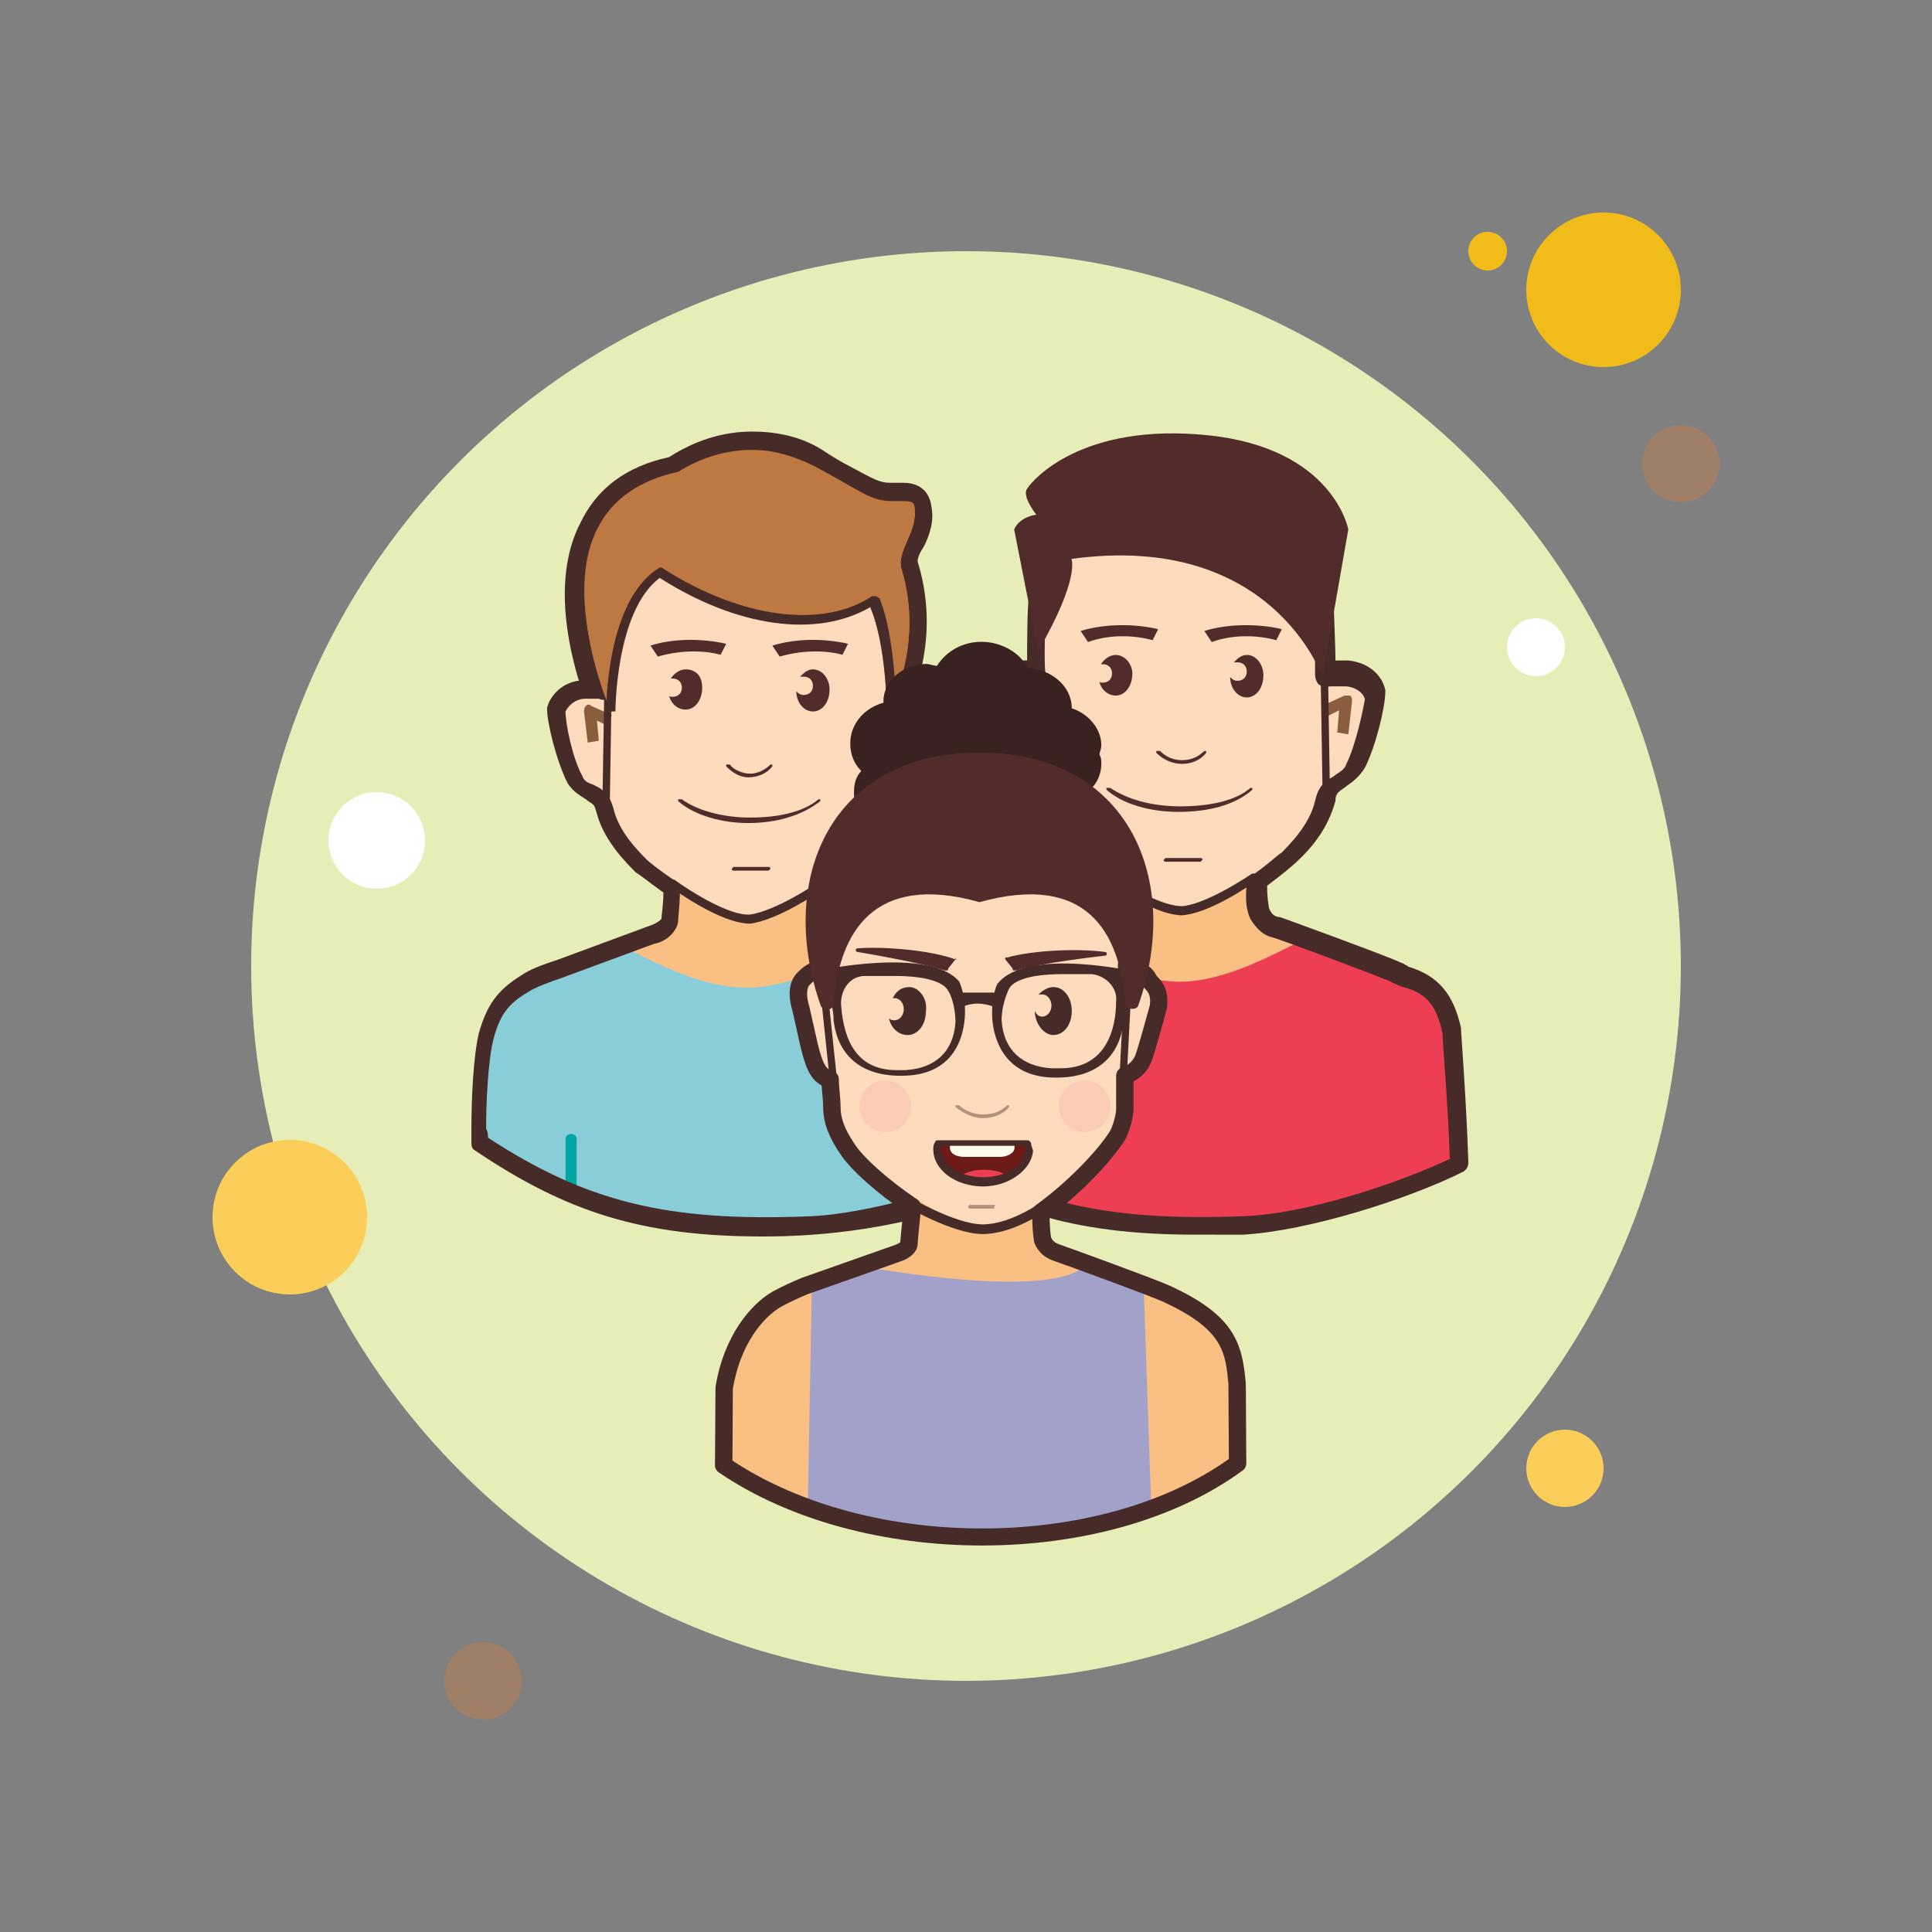 <svg xmlns="http://www.w3.org/2000/svg" viewBox="0 0 100 100"><rect x="0" y="0" width="100" height="100" fill="#808080" stroke="none"/><circle cx="77" cy="13" r="1" fill="#f1bc19"/><circle cx="50" cy="50" r="37" fill="#e6edb7"/><circle cx="83" cy="15" r="4" fill="#f1bc19"/><circle cx="87" cy="24" r="2" fill="#9f8066"/><circle cx="81" cy="76" r="2" fill="#fbcd59"/><circle cx="15" cy="63" r="4" fill="#fbcd59"/><circle cx="25" cy="87" r="2" fill="#9f8066"/><circle cx="19.5" cy="43.5" r="2.5" fill="#fff"/><circle cx="79.5" cy="33.5" r="1.5" fill="#fff"/><g><path fill="#fabf82" d="M75.044,53.202c-0.287-1.529-0.86-2.389-2.389-2.867c-0.096,0-0.191-0.096-0.287-0.096 s-0.287-0.096-0.382-0.191c-0.86-0.382-6.116-2.293-6.116-2.293c-0.382-0.096-0.669-0.382-0.86-0.764 c-0.287-0.573-0.191-2.007-0.191-2.007s-2.198,0.764-3.536,0.956c-1.338,0.096-4.204-1.624-4.204-1.624s-0.096,2.102-0.191,2.58 c-0.096,0.382-0.478,0.669-0.86,0.764l-4.969,1.816c-0.573,0.191-1.051,0.382-1.529,0.669c-1.242,0.764-1.911,1.911-2.198,2.962 c0,0-0.287,2.293-0.287,2.389c0,0.287-0.096-0.287-0.096,0.096c5.447,3.727,9.842,4.682,17.296,4.396 c3.44-0.191,8.504-1.816,11.18-3.153C75.331,53.967,75.044,53.202,75.044,53.202z"/><path fill="#ee3e54" d="M72.751,50.431c-0.096,0-0.191-0.096-0.287-0.096c-0.096,0-0.287-0.096-0.382-0.191 c-0.573-0.191-2.771-1.051-4.3-1.624h-0.096c-1.72,0.86-4.3,2.293-6.593,2.293s-4.587-1.242-6.593-2.293l-0.191,0.096 l-3.153,1.147c-0.573,0.191-1.051,0.382-1.529,0.669c-1.242,0.764-1.911,1.911-2.198,2.962c0,0-0.287,2.293-0.287,2.389 c0,0.287-0.096,2.867-0.096,3.249c5.447,3.727,9.842,4.682,17.296,4.396c3.44-0.191,8.504-1.816,11.18-3.153 c-0.096-2.962-0.382-6.88-0.382-6.88C74.758,51.769,74.184,50.814,72.751,50.431z"/><path fill="#fddbbc" d="M69.693,34.569c-0.096,0-0.191,0-0.287,0c-0.669,0-0.86,0.191-0.86-0.191 c0.096-0.764-0.096-3.727-0.096-3.918c0-3.153-3.249-5.638-7.358-5.829l0,0h-0.096h-0.096l0,0 c-4.109,0.096-7.358,2.676-7.358,5.829c0,0.191-0.096,3.153-0.096,3.918c0,0.382-0.191,0.191-0.86,0.191 c-0.096,0-0.191,0-0.287,0c-0.764,0.096-1.338,0.478-1.433,1.147c0.096,0.096,0.382,2.58,0.956,3.631 c0.287,0.573,0.764,0.669,1.242,1.051c0.287,0.191,0.287,0.382,0.382,0.764c0.287,1.147,1.051,2.102,1.911,2.867 c0.382,0.382,3.153,3.344,5.542,3.153c2.389-0.096,5.064-2.771,5.542-3.153c0.86-0.764,1.624-1.72,1.911-2.867 c0.096-0.287,0.096-0.573,0.382-0.764c0.478-0.382,0.956-0.478,1.242-1.051c0.573-1.051,0.86-3.536,0.956-3.631 C71.031,35.142,70.458,34.665,69.693,34.569z"/><path fill="#512c2b" d="M61.189,39.538c0.478,0,0.956-0.191,1.242-0.573v-0.096l0,0h-0.096 c-0.287,0.287-0.669,0.478-1.147,0.478c-0.478,0-0.86-0.191-1.147-0.478c0,0,0,0-0.096,0c0,0,0,0-0.096,0v0.096 C60.233,39.347,60.711,39.538,61.189,39.538z M59.66,33.136l0.287-0.573c-1.242-0.287-2.771-0.287-4.013,0.096l0.382,0.573 C57.367,32.849,58.609,32.849,59.66,33.136z M66.062,33.136l0.287-0.573c-1.242-0.287-2.771-0.287-4.013,0.096l0.382,0.573 C63.769,32.849,65.011,32.849,66.062,33.136z M57.749,33.9c-0.287,0-0.573,0.191-0.764,0.478h0.096 c0.287,0,0.478,0.191,0.478,0.478s-0.191,0.478-0.478,0.478c-0.096,0-0.191,0-0.191-0.096c0.096,0.478,0.478,0.764,0.86,0.764 c0.478,0,0.86-0.478,0.86-1.147C58.609,34.378,58.227,33.9,57.749,33.9z M64.533,33.9c-0.287,0-0.478,0.191-0.669,0.382 c0.096,0,0.096,0,0.191,0c0.287,0,0.478,0.191,0.478,0.478c0,0.287-0.191,0.478-0.478,0.478c-0.191,0-0.287-0.096-0.382-0.191 c0,0.573,0.382,1.051,0.86,1.051c0.478,0,0.86-0.478,0.86-1.147C65.393,34.378,65.011,33.9,64.533,33.9z M64.82,40.876V40.78l0,0 h-0.096c-0.764,0.669-2.102,0.956-3.631,0.956c-1.529,0-2.771-0.382-3.631-0.956c0,0,0,0-0.096,0h-0.096v0.096 c0.86,0.764,2.293,1.147,3.727,1.147C62.622,42.022,63.96,41.64,64.82,40.876z M62.144,44.602l0.096-0.096 c0,0,0-0.096-0.096-0.096h-1.816l-0.096,0.096c0,0,0,0.096,0.096,0.096H62.144z"/><path fill="#472b29" d="M61.858,63.905c-6.307,0-10.32-1.242-15.193-4.491c-0.191-0.096-0.191-0.287-0.191-0.478 c0-0.096,0-0.287,0-0.669c0-1.529,0.096-3.727,0.382-5.064c0.478-1.72,1.147-2.389,2.389-3.153 c0.478-0.287,1.051-0.573,1.72-0.669l4.969-1.816c0.382-0.096,0.573-0.287,0.573-0.478c0-0.096,0.096-0.382,0.096-1.338 c-0.669-0.478-1.242-0.956-1.433-1.147c-1.147-1.051-1.72-2.102-2.007-3.153c-0.096-0.287-0.096-0.382-0.191-0.478 c-0.096-0.096-0.287-0.191-0.382-0.287c-0.382-0.191-0.764-0.382-0.956-0.956c-0.573-1.147-1.051-3.249-1.051-3.918v-0.096 c0.191-0.86,0.956-1.433,1.911-1.529c0.096,0,0.191,0,0.287,0s0.287,0,0.382,0c0-0.86,0-2.58,0.096-3.344V30.46 c0-3.344,3.344-6.211,7.74-6.307h0.096h0.096l0,0h0.096c4.3,0.191,7.74,2.962,7.74,6.307v0.382c0,0.764,0.096,2.484,0.096,3.344 c0.096,0,0.191,0,0.382,0c0.096,0,0.191,0,0.287,0c0.956,0.096,1.72,0.669,1.911,1.529v0.096c0,0.764-0.478,2.771-1.051,3.918 c-0.287,0.478-0.669,0.764-0.956,0.956c-0.096,0.096-0.287,0.191-0.382,0.287c-0.096,0.096-0.191,0.191-0.191,0.478 c-0.287,1.051-0.86,2.102-2.007,3.153c-0.191,0.191-0.764,0.669-1.529,1.242c0,0.764,0.096,1.051,0.096,1.147 c0.096,0.287,0.287,0.478,0.573,0.478c0.287,0.096,5.256,1.911,6.116,2.293c0.191,0.096,0.287,0.096,0.382,0.191 c0.096,0,0.096,0.096,0.191,0.096c1.529,0.478,2.293,1.433,2.676,3.153c0,0,0,0,0,0.096c0,0,0.287,3.918,0.382,6.88 c0,0.191-0.096,0.382-0.287,0.478c-2.867,1.433-8.027,3.058-11.371,3.249C63.482,63.905,62.718,63.905,61.858,63.905z M47.524,58.745c5.16,3.44,9.46,4.491,16.818,4.204c3.153-0.096,7.836-1.624,10.702-2.962c-0.096-2.867-0.382-6.116-0.382-6.498 c-0.287-1.433-0.86-2.102-2.007-2.389c-0.096,0-0.191-0.096-0.287-0.096c-0.096-0.096-0.287-0.096-0.382-0.191 c-0.86-0.382-6.02-2.293-6.116-2.293c-0.478-0.096-0.86-0.478-1.147-0.956c-0.191-0.382-0.287-0.956-0.191-1.816 c0-0.191,0.096-0.287,0.191-0.382c0.86-0.573,1.433-1.147,1.624-1.242c0.956-0.956,1.529-1.816,1.72-2.676 c0.096-0.382,0.191-0.669,0.573-1.051c0.191-0.096,0.382-0.191,0.478-0.287c0.287-0.191,0.478-0.287,0.573-0.573 c0.478-0.956,0.86-2.771,0.956-3.344c-0.096-0.382-0.573-0.669-1.051-0.669c-0.096,0-0.191,0-0.191,0c-0.191,0-0.382,0-0.478,0 c-0.191,0-0.382,0.096-0.669-0.096c-0.191-0.191-0.191-0.478-0.191-0.573c0-0.573,0-2.771,0-3.536c0-0.191,0-0.382,0-0.382 c0-2.867-3.058-5.256-6.88-5.447c0,0,0,0-0.096,0l0,0c0,0,0,0-0.096,0c-3.822,0.096-6.88,2.484-6.88,5.447c0,0,0,0.191,0,0.382 c0,0.764-0.096,2.962,0,3.536c0,0.096,0,0.382-0.191,0.573c-0.191,0.191-0.478,0.191-0.669,0.096c-0.096,0-0.287,0-0.478,0 c-0.096,0-0.191,0-0.287,0c-0.478,0-0.956,0.287-1.051,0.669c0,0.669,0.382,2.484,0.956,3.344 c0.096,0.287,0.287,0.382,0.573,0.573c0.191,0.096,0.382,0.191,0.478,0.287c0.382,0.287,0.478,0.669,0.573,0.956 c0.191,0.86,0.764,1.72,1.72,2.676c0.096,0.096,0.669,0.573,1.529,1.147c0.096,0.096,0.191,0.287,0.191,0.382 c-0.096,1.338-0.096,1.624-0.096,1.72c-0.096,0.573-0.669,1.051-1.242,1.147l-4.969,1.816c-0.573,0.191-1.051,0.382-1.433,0.573 c-1.147,0.669-1.624,1.242-2.007,2.676c-0.287,1.147-0.382,3.44-0.382,4.778C47.524,58.458,47.524,58.649,47.524,58.745z"/><path fill="#895d3d" d="M69.789,38.009l-0.573-0.096l0.096-1.147l-0.573,0.287l-0.191-0.573l1.051-0.478 c0.096,0,0.191,0,0.287,0c0.096,0.096,0.096,0.191,0.096,0.287L69.789,38.009z M52.684,37.818l-0.191-1.624 c0-0.096,0-0.191,0.096-0.287s0.191-0.096,0.287,0l1.051,0.478l-0.191,0.573l-0.669-0.287l0.096,1.147H52.684z"/><path fill="#472b29" d="M53.64,40.971L53.64,40.971c-0.096,0-0.191-0.096-0.191-0.191l0.096-6.02 c0-0.096,0.096-0.191,0.191-0.191c0.096,0,0.191,0.096,0.191,0.191l-0.096,6.02C53.831,40.876,53.736,40.971,53.64,40.971z M68.642,40.971c-0.096,0-0.191-0.096-0.191-0.191l-0.096-6.02c0-0.096,0.096-0.191,0.191-0.191l0,0 c0.096,0,0.191,0.096,0.191,0.191l0.096,6.02C68.833,40.876,68.738,40.971,68.642,40.971L68.642,40.971z"/><path fill="#472b29" d="M61.189,47.374c-1.529,0-4.013-1.816-4.109-1.911s-0.096-0.191-0.096-0.287 c0.096-0.096,0.191-0.096,0.287-0.096c0.764,0.573,2.867,1.911,4.013,1.816c1.338-0.191,3.44-1.624,3.44-1.624 c0.096-0.096,0.287-0.096,0.287,0.096c0.096,0.096,0.096,0.287-0.096,0.287C64.82,45.749,62.622,47.278,61.189,47.374 C61.284,47.374,61.284,47.374,61.189,47.374z"/><path fill="#512c2b" d="M52.493,27.402c0.287-0.669,1.147-0.764,1.147-0.764s-0.764-0.956-0.478-1.338 c0.287-0.478,2.867-3.44,9.364-2.771c6.498,0.669,7.262,4.873,7.262,4.873l-1.338,7.644c0,0-2.58-7.549-12.996-6.116 c0,0,0.478,0.956-1.72,4.778L52.493,27.402L52.493,27.402z"/></g><g><path fill="#fabf82" d="M52.493,53.49c-0.287-1.515-0.86-2.367-2.293-2.746c-0.096,0-0.191-0.095-0.287-0.095 s-0.287-0.095-0.382-0.189c-0.86-0.379-6.02-2.272-6.02-2.272c-0.382-0.095-0.669-0.379-0.86-0.757 c-0.287-0.568-0.191-1.988-0.191-1.988s-2.102,0.757-3.44,0.947c-1.338,0.095-4.109-1.515-4.109-1.515s-0.096,2.083-0.191,2.557 c-0.096,0.379-0.478,0.663-0.86,0.757l-4.969,1.799c-0.573,0.095-1.051,0.379-1.529,0.663c-1.242,0.757-1.911,1.894-2.198,2.841 c0,0-0.287,1.326-0.287,1.42c0,0.284-0.096,0.663-0.096,1.042c5.351,3.598,9.651,4.64,17.104,4.261 c3.344-0.189,8.409-1.799,10.989-3.125C52.78,54.247,52.493,53.49,52.493,53.49z"/><path fill="#88cdd7" d="M50.2,50.839c-0.096-0.095-0.191-0.095-0.287-0.095s-0.287-0.095-0.382-0.189 c-0.573-0.189-2.676-1.042-4.3-1.61h-0.096c-1.72,0.852-4.204,2.178-6.498,2.178s-4.587-1.231-6.498-2.178l-0.191,0.095 l-2.962,1.042c-0.573,0.095-1.051,0.379-1.529,0.663c-1.242,0.757-1.911,1.894-2.198,2.841c0,0-0.287,1.326-0.287,1.42 c0,0.284-0.096,3.693-0.096,4.072c5.351,3.598,9.651,4.64,17.104,4.261c3.249-0.095,8.313-1.799,10.893-3.125 c-0.096-2.841-0.382-6.628-0.382-6.628C52.207,52.07,51.633,51.217,50.2,50.839z"/><path fill="#be7841" d="M31.28,37.014c-0.096-0.284-2.676-5.965-0.764-9.753c0.86-1.61,2.293-2.651,4.396-3.125 c1.242-0.852,2.676-1.231,4.109-1.231c1.242,0,2.389,0.284,3.44,0.947c0.573,0.284,1.051,0.568,1.433,0.852 c1.242,0.757,1.624,0.947,2.293,0.947c0.096,0,0.191,0,0.287,0c0.191,0,0.287,0,0.382,0c0.764,0,0.956,0.473,0.956,0.757 c0.096,0.757-0.191,1.42-0.382,1.988c-0.191,0.473-0.382,0.852-0.287,1.231c1.242,4.166-0.669,7.575-0.764,7.764l-0.86,1.515 v-1.704c0,0,0-3.03-0.669-5.113c-0.956,0.473-2.102,0.757-3.44,0.757c-2.198,0-4.682-0.757-7.167-2.272 c-2.102,1.704-2.102,6.628-2.102,6.628v2.178L31.28,37.014z"/><path fill="#472b29" d="M38.924,23.285c1.051,0,2.102,0.284,3.249,0.852c2.484,1.326,2.867,1.799,4.013,1.799 c0.096,0,0.191,0,0.287,0c0.096,0,0.287,0,0.382,0c0.287,0,0.478,0.095,0.478,0.284c0.191,1.231-0.956,2.272-0.669,3.219 c1.242,4.072-0.764,7.386-0.764,7.386s0-3.693-0.956-5.776c-0.956,0.663-2.198,0.947-3.631,0.947 c-2.102,0-4.587-0.757-7.167-2.462c-2.58,1.704-2.484,7.196-2.484,7.196s-4.873-10.51,3.44-12.309 C36.153,23.758,37.491,23.285,38.924,23.285 M38.924,22.338c-1.529,0-2.962,0.473-4.3,1.326c-2.198,0.473-3.727,1.61-4.587,3.409 c-2.102,4.072,0.573,9.942,0.669,10.226l1.816,3.977v-4.45c0-1.231,0.287-4.545,1.624-6.06c2.389,1.42,4.873,2.178,7.071,2.178 c1.147,0,2.198-0.189,3.153-0.568c0.478,1.894,0.478,4.45,0.478,4.45v3.503l1.816-3.03c0.096-0.189,2.198-3.693,0.86-8.143 c-0.096-0.189,0.096-0.568,0.287-0.852c0.287-0.568,0.573-1.326,0.382-2.178c-0.096-0.568-0.478-1.136-1.433-1.136 c-0.096,0-0.191,0-0.382,0h-0.096c-0.096,0-0.191,0-0.191,0c-0.573,0-0.86-0.189-2.102-0.852 c-0.382-0.189-0.86-0.473-1.433-0.852C41.504,22.622,40.262,22.338,38.924,22.338L38.924,22.338z"/><path fill="#00a5a5" d="M29.56,62.012c-0.191,0-0.287-0.095-0.287-0.284v-2.746c0-0.189,0.096-0.284,0.287-0.284 c0.191,0,0.287,0.095,0.287,0.284v2.746C29.847,61.917,29.656,62.012,29.56,62.012z M47.716,62.485 c-0.191,0-0.287-0.095-0.287-0.284v-3.219c0-0.189,0.096-0.284,0.287-0.284c0.191,0,0.287,0.095,0.287,0.284v3.219 C48.002,62.39,47.907,62.485,47.716,62.485z"/><path fill="#fddbbc" d="M47.142,35.31c-0.096,0-0.191,0-0.287,0c-0.669,0-0.573,0.189-0.573-0.189 c0.096-0.757-0.287-3.693-0.287-3.787c0-3.03-3.249-5.586-7.262-5.681l0,0h-0.096h-0.096l0,0 c-4.013,0.095-7.262,2.651-7.262,5.681c0,0.189-0.096,3.125-0.096,3.787c0,0.379-0.191,0.189-0.86,0.189 c-0.096,0-0.191,0-0.287,0c-0.764,0.095-1.338,0.473-1.433,1.042c0.096,0.095,0.382,2.557,0.956,3.503 c0.287,0.568,0.764,0.663,1.242,0.947c0.287,0.189,0.287,0.379,0.382,0.757c0.287,1.136,1.051,1.988,1.816,2.841 c0.382,0.379,3.153,3.219,5.447,3.125c2.293-0.095,5.064-2.746,5.447-3.125c0.86-0.757,1.624-1.704,1.816-2.841 c0.096-0.284,0.096-0.473,0.382-0.757c0.478-0.379,0.956-0.473,1.242-0.947c0.573-0.947,0.86-3.503,0.956-3.503 C48.48,35.878,47.907,35.405,47.142,35.31z"/><path fill="#512c2b" d="M38.733,40.234c0.478,0,0.956-0.189,1.242-0.568v-0.095l0,0H39.88 c-0.287,0.284-0.669,0.473-1.051,0.473c-0.382,0-0.86-0.189-1.051-0.473c0,0,0,0-0.096,0c0,0,0,0-0.096,0v0.095 C37.873,39.95,38.256,40.234,38.733,40.234z M37.3,33.89l0.287-0.568c-1.242-0.284-2.771-0.284-3.918,0.095l0.382,0.568 C35.007,33.7,36.249,33.606,37.3,33.89z M43.607,33.89l0.287-0.568c-1.242-0.284-2.676-0.284-3.918,0.095l0.382,0.568 C41.313,33.7,42.556,33.606,43.607,33.89z M35.484,34.647c-0.287,0-0.573,0.189-0.764,0.473h0.096 c0.287,0,0.478,0.189,0.478,0.473c0,0.284-0.191,0.473-0.478,0.473c-0.096,0-0.191,0-0.191-0.095 c0.096,0.473,0.478,0.757,0.86,0.757c0.478,0,0.86-0.473,0.86-1.136C36.344,34.931,35.962,34.647,35.484,34.647z M42.078,34.647 c-0.287,0-0.478,0.189-0.669,0.379c0.096,0,0.096,0,0.191,0c0.287,0,0.478,0.189,0.478,0.473c0,0.284-0.191,0.473-0.478,0.473 c-0.191,0-0.287-0.095-0.382-0.189c0,0.568,0.382,1.042,0.86,1.042c0.478,0,0.86-0.473,0.86-1.136 C42.938,35.121,42.556,34.647,42.078,34.647z M42.46,41.465V41.37l0,0h-0.096c-0.764,0.663-2.102,0.947-3.536,0.947 c-1.433,0-2.771-0.379-3.536-0.947c0,0,0,0-0.096,0h-0.096v0.095c0.86,0.757,2.293,1.136,3.631,1.136 C40.167,42.601,41.504,42.222,42.46,41.465z M39.784,45.063l0.096-0.095c0,0,0-0.095-0.096-0.095h-1.816l-0.096,0.095 c0,0,0,0.095,0.096,0.095H39.784z"/><path fill="#472b29" d="M39.498,64c-6.211,0-10.129-1.231-14.907-4.45C24.4,59.455,24.4,59.266,24.4,59.076 c0-0.095,0-0.284,0-0.663c0-1.515,0.096-3.693,0.382-4.924c0.478-1.704,1.147-2.367,2.389-3.125 c0.478-0.284,1.051-0.473,1.624-0.663l4.873-1.799c0.287-0.095,0.573-0.284,0.573-0.379c0-0.189,0.096-0.663,0.096-1.326 c-0.669-0.473-1.242-0.947-1.433-1.042c-1.051-1.042-1.72-1.988-2.007-3.03c-0.096-0.284-0.096-0.379-0.191-0.473 c-0.096-0.095-0.287-0.189-0.382-0.284c-0.287-0.189-0.669-0.379-0.956-0.852c-0.573-1.136-1.051-3.125-1.051-3.787v-0.095 c0.191-0.757,0.956-1.42,1.911-1.42c0.096,0,0.191,0,0.287,0c0.096,0,0.191,0,0.382,0c0-0.852,0-2.462,0.096-3.219v-0.379 c0-3.314,3.344-6.06,7.644-6.249h0.096h0.096l0,0h0.096c4.3,0.189,7.644,2.935,7.644,6.249c0,0,0,0.284,0.096,0.473 c0.096,1.136,0.287,2.462,0.287,3.03l0,0c0.191,0,0.287,0,0.382,0c0.956,0.095,1.72,0.663,1.911,1.42v0.095 c0,0.757-0.478,2.746-1.051,3.787c-0.287,0.473-0.669,0.757-0.956,0.852c-0.096,0.095-0.287,0.189-0.382,0.284 c-0.096,0.095-0.096,0.189-0.191,0.473c-0.287,1.042-0.86,1.988-2.007,3.125c-0.191,0.189-0.764,0.663-1.529,1.231 c0,0.757,0.096,1.042,0.096,1.136c0.096,0.284,0.287,0.379,0.573,0.473s5.16,1.894,6.02,2.272 c0.191,0.095,0.287,0.095,0.382,0.189c0.096,0,0.096,0.095,0.191,0.095c1.529,0.473,2.293,1.42,2.676,3.125c0,0,0,0,0,0.095 c0,0,0.287,3.787,0.382,6.723c0,0.189-0.096,0.379-0.287,0.473C50.391,62.39,45.729,64,39.498,64z M25.26,58.887 c5.064,3.314,9.269,4.356,16.531,4.072c3.058-0.095,7.8-1.486,10.571-2.811c-0.096-2.746-0.442-6.089-0.442-6.468 c-0.287-1.326-0.764-1.988-2.007-2.367c-0.096,0-0.191-0.095-0.287-0.095c-0.096-0.095-0.287-0.095-0.382-0.189 c-0.764-0.284-5.829-2.178-5.829-2.178c-0.478-0.095-0.86-0.473-1.147-0.947c-0.096-0.095-0.287-0.568-0.191-1.799 c0-0.189,0.096-0.284,0.191-0.379c0.764-0.568,1.433-1.136,1.624-1.231c0.956-0.947,1.529-1.799,1.72-2.651 c0.096-0.379,0.191-0.663,0.573-0.947c0.191-0.095,0.382-0.189,0.478-0.284c0.287-0.189,0.478-0.284,0.573-0.473 c0.478-0.947,0.86-2.651,0.86-3.314c-0.096-0.379-0.478-0.663-0.956-0.663c-0.096,0-0.096,0-0.191,0h-0.096 c-0.382,0-0.669,0-0.86-0.284c-0.191-0.189-0.191-0.379-0.096-0.568c0-0.568-0.096-2.272-0.191-3.03 c0-0.379-0.096-0.568-0.096-0.568c0-2.841-2.962-5.113-6.784-5.302c0,0,0,0-0.096,0l0,0c0,0,0,0-0.096,0 c-3.822,0.095-6.784,2.462-6.784,5.302c0,0,0,0.189,0,0.379c0,0.757-0.096,2.841,0,3.409c0,0.095,0,0.379-0.191,0.568 c-0.191,0.189-0.478,0.189-0.669,0.095c-0.096,0-0.287,0-0.478,0c-0.096,0-0.191,0-0.191,0c-0.478,0-0.86,0.284-1.051,0.663 c0,0.663,0.382,2.462,0.86,3.314c0.096,0.284,0.287,0.379,0.573,0.473c0.191,0.095,0.382,0.189,0.478,0.284 c0.382,0.284,0.478,0.663,0.573,0.947c0.191,0.852,0.764,1.704,1.72,2.651c0.096,0.095,0.669,0.568,1.529,1.136 c0.096,0.095,0.191,0.284,0.191,0.379c0,0.852-0.096,1.42-0.096,1.704c-0.096,0.568-0.669,1.042-1.242,1.136l-4.873,1.799 c-0.573,0.189-1.051,0.379-1.433,0.568c-1.147,0.663-1.624,1.136-2.007,2.557c-0.287,1.136-0.382,3.314-0.382,4.64 C25.26,58.603,25.26,58.792,25.26,58.887z"/><path fill="#895d3d" d="M47.333,38.719l-0.573-0.095l0.096-1.042l-0.573,0.284l-0.191-0.568l1.051-0.473 c0.096,0,0.191,0,0.287,0c0.096,0.095,0.096,0.189,0.096,0.284L47.333,38.719z M30.42,38.435l-0.191-1.61 c0-0.095,0-0.189,0.096-0.284s0.191-0.095,0.287,0l1.051,0.473l-0.191,0.568l-0.573-0.284l0.096,1.042L30.42,38.435z"/><path fill="#472b29" d="M31.376,41.559L31.376,41.559c-0.096,0-0.191-0.095-0.191-0.189l0.096-5.965 c0-0.095,0.096-0.189,0.191-0.189l0,0c0.096,0,0.191,0.095,0.191,0.189l-0.096,5.965C31.567,41.465,31.471,41.559,31.376,41.559z M46.187,41.559c-0.096,0-0.191-0.095-0.191-0.189L45.9,35.405c0-0.095,0.096-0.189,0.191-0.189l0,0 c0.096,0,0.191,0.095,0.191,0.189l0.096,5.965C46.378,41.465,46.282,41.559,46.187,41.559L46.187,41.559z M38.829,47.809 c-1.529,0-4.013-1.799-4.109-1.894c-0.096-0.095-0.096-0.189-0.096-0.284c0.096-0.095,0.191-0.095,0.287-0.095 c0.764,0.568,2.867,1.894,3.918,1.799c1.338-0.189,3.44-1.61,3.44-1.61c0.096-0.095,0.287-0.095,0.287,0.095 c0.096,0.095,0.096,0.284-0.096,0.284C42.364,46.199,40.262,47.619,38.829,47.809C38.924,47.809,38.829,47.809,38.829,47.809z"/><path fill="#be7841" d="M47.333,26.315c-0.096-0.379-0.478-0.284-0.86-0.284c-1.338,0.095-1.624-0.379-4.204-1.799 c-2.676-1.42-5.351-0.852-7.167,0.379c-8.218,1.799-3.44,12.309-3.44,12.309s0-5.492,2.484-7.196 c4.3,2.746,8.313,3.03,10.798,1.42C45.9,33.227,45.9,36.92,45.9,36.92s2.007-3.314,0.764-7.386 C46.378,28.493,47.524,27.546,47.333,26.315L47.333,26.315z"/><path fill="#472b29" d="M46.378,36.825H45.9c0,0,0-3.409-0.86-5.397c-2.771,1.61-6.88,1.042-10.893-1.515 c-2.293,1.704-2.293,6.912-2.293,6.912h-0.478c0-0.189,0-5.681,2.676-7.386c0.096-0.095,0.191-0.095,0.287,0 c4.013,2.557,8.218,3.125,10.798,1.42c0.096,0,0.096,0,0.191,0c0.096,0,0.096,0.095,0.191,0.095 C46.378,33.038,46.378,36.73,46.378,36.825z"/></g><g><path fill="#fddbbc" d="M58.628,50.421c0.096-1.051-0.191-1.911-0.191-2.389l0,0c-0.86-1.147-1.433-2.484-2.771-3.249 c-1.338-0.86-3.058-1.529-4.587-1.911c-3.918-0.956-7.644,1.816-8.887,5.542c0,0,0,0,0,0.096c0.191,0.86,0.287,1.624,0.287,2.007 c-1.051,0-1.624,0.573-1.242,1.624c0,0,0.382,1.816,0.669,2.676c0.191,0.573,0.478,0.764,1.051,0.86c0,0.573,0,1.147,0,1.72 c0,0.669,0.191,1.338,0.573,1.911c1.051,1.433,6.307,4.873,7.549,4.778c2.102,0,6.013-3.577,7.064-5.297 c0.191-0.287,0.239-0.862,0.239-1.245c0-0.669,0.15-1.198,0.15-1.867c0.382-0.096,0.669-0.287,0.86-0.764 c0.287-0.86,0.669-2.58,0.669-2.676C60.444,50.994,59.679,50.421,58.628,50.421z"/><g opacity=".3"><path fill="#f4989e" d="M45.824,55.922c-0.739-0.001-1.338,0.598-1.339,1.337c-0.001,0.739,0.598,1.338,1.337,1.339 c0.001,0,0.001,0,0.002,0c0.739,0.001,1.338-0.598,1.339-1.337c0.001-0.739-0.598-1.338-1.337-1.339 C45.825,55.922,45.824,55.922,45.824,55.922z M56.144,55.922c-0.739-0.001-1.338,0.598-1.339,1.337 c-0.001,0.739,0.598,1.338,1.337,1.339c0.001,0,0.001,0,0.002,0c0.739,0.001,1.338-0.598,1.339-1.337 c0.001-0.739-0.598-1.338-1.337-1.339C56.145,55.922,56.144,55.922,56.144,55.922z" opacity=".8"/></g><path fill="#472b29" d="M43.134,56.063c-0.094,0-0.188-0.094-0.188-0.188l-0.563-5.346c0-0.094,0.094-0.188,0.188-0.188 c0.094,0,0.188,0.094,0.188,0.188l0.563,5.346C43.322,55.969,43.228,56.063,43.134,56.063L43.134,56.063z M58.14,55.781 L58.14,55.781c-0.094,0-0.188-0.094-0.188-0.188l0.281-5.346c0-0.094,0.094-0.188,0.188-0.188c0.094,0,0.188,0.094,0.188,0.188 l-0.281,5.346C58.328,55.687,58.234,55.781,58.14,55.781z"/><path fill="#6d1b18" d="M48.499,59.116c0,0.096,0,0.191,0,0.287c0,0.956,1.051,1.72,2.389,1.72s2.389-0.764,2.389-1.72 c0-0.096,0-0.191,0-0.287H48.499z"/><path fill="#ee3e54" d="M52.13,60.932c-0.191-0.287-0.669-0.382-1.242-0.382c-0.573,0-1.051,0.191-1.242,0.382 c0.382,0.191,0.764,0.287,1.242,0.287C51.366,61.218,51.748,61.027,52.13,60.932z"/><path fill="#fdfcef" d="M49.168,59.116L49.168,59.116v0.287c0,0.287,0.287,0.478,0.764,0.478h1.816 c0.382,0,0.764-0.191,0.764-0.478v-0.287l0,0H49.168z"/><path fill="#472b29" d="M50.888,61.41c-1.433,0-2.58-0.86-2.58-1.911c0-0.096,0-0.287,0.096-0.382 c0-0.096,0.096-0.096,0.191-0.096h4.587c0.096,0,0.191,0.096,0.191,0.191c0,0.096,0.096,0.287,0.096,0.382 C53.373,60.55,52.226,61.41,50.888,61.41z M48.69,59.307v0.096c0,0.86,0.956,1.529,2.198,1.529c1.242,0,2.198-0.669,2.198-1.529 v-0.096H48.69z"/><path fill="#472b29" d="M50.888,57.874c0.478,0,1.051-0.191,1.338-0.573v-0.096l0,0H52.13 c-0.287,0.287-0.669,0.478-1.242,0.478c-0.478,0-0.956-0.191-1.242-0.478c0,0,0,0-0.096,0c0,0,0,0-0.096,0v0.096 C49.837,57.587,50.315,57.874,50.888,57.874z M51.462,62.461C51.462,62.461,51.462,62.365,51.462,62.461 c0.096-0.096,0-0.096,0-0.096h-1.242c0,0-0.096,0-0.096,0.096s0,0.096,0.096,0.096h1.242V62.461z" opacity=".41"/><path fill="#512c2b" d="M49.455,49.656c-1.338-0.478-3.631-0.669-5.064-0.573c-0.096,0-0.096,0.096-0.096,0.096 c0,0.096,0.096,0.096,0.096,0.096s3.44,0.573,4.491,0.956c0,0,0,0,0.096,0s0.096,0,0.096-0.096L49.455,49.656v-0.096 C49.55,49.752,49.455,49.656,49.455,49.656z M52.13,49.561c1.338-0.382,3.727-0.478,5.064-0.287c0.096,0,0.096,0.096,0.096,0.096 c0,0.096-0.096,0.096-0.096,0.096s-3.44,0.382-4.587,0.764c0,0,0,0-0.096,0s-0.096,0-0.096-0.096l-0.382-0.478v-0.096 C52.13,49.561,52.13,49.561,52.13,49.561z"/><path fill="#472b29" d="M47.066,51.09c-0.382,0-0.669,0.191-0.86,0.573h0.096c0.287,0,0.478,0.287,0.478,0.573 c0,0.287-0.191,0.573-0.478,0.573c-0.096,0-0.191,0-0.287-0.096c0.096,0.478,0.478,0.86,0.956,0.86 c0.573,0,0.956-0.573,0.956-1.242C48.022,51.663,47.544,51.09,47.066,51.09z M54.519,51.09c-0.287,0-0.573,0.191-0.764,0.382 c0.096,0,0.096,0,0.191,0c0.287,0,0.478,0.287,0.478,0.573c0,0.287-0.191,0.573-0.478,0.573c-0.191,0-0.287-0.096-0.382-0.287 c0,0.669,0.478,1.242,0.956,1.242c0.573,0,0.956-0.573,0.956-1.242C55.475,51.663,55.093,51.09,54.519,51.09z"/><path fill="#fabf82" d="M37.587,75.557c7.726,5.622,18.293,4.707,26.435,0.452c0.229-3.614-0.234-7.529-2.336-8.198 c-0.096,0-0.096-0.096-0.191-0.096s-0.191-0.096-0.382-0.191c-0.86-0.382-6.307-2.198-6.307-2.198 c-0.382-0.096-0.669-0.382-0.86-0.764c-0.287-0.573-0.191-2.007-0.191-2.007s-1.624,0.764-2.867,0.956 c-1.242,0.096-3.536-1.529-3.536-1.529s-0.096,2.102-0.191,2.484c-0.096,0.382-0.478,0.669-0.86,0.764l-5.256,1.72 c-0.573,0.096-1.051,0.382-1.433,0.573c-1.338,0.86-1.911,2.198-2.198,3.153l0,0c0,0.096,0,0.191-0.096,0.382 c-0.096,0.478-0.096,0.86-0.096,0.956C37.319,72.303,37.587,75.462,37.587,75.557z"/><path fill="#a1a1ca" d="M59.584,77.931l-0.382-11.17l-3.153-1.147c-2.102,1.624-10.919,0.012-10.919,0.012l-3.111,1.098 L41.81,77.931C48.09,80.035,54.046,80.22,59.584,77.931z"/><path fill="#3a2221" d="M57.004,39.527c0-0.191,0-0.287-0.096-0.478c0-0.096,0.096-0.287,0.096-0.478 c0-0.86-0.669-1.624-1.529-1.911c0-1.147-1.051-2.007-2.293-2.102c-0.382-0.764-1.338-1.338-2.389-1.338 c-0.956,0-1.816,0.478-2.293,1.242c-0.191,0-0.382-0.096-0.573-0.096c-1.147,0-2.198,0.86-2.198,1.911v0.096 c-1.051,0.287-1.72,1.147-1.72,2.102c0,0.573,0.191,1.051,0.573,1.433c-0.287,0.287-0.382,0.669-0.382,1.147 c0,1.051,0.956,1.911,2.102,1.911c0.287,0,0.573-0.096,0.86-0.191c0,0.86,0.86,1.624,1.816,1.624c0.191,0,0.382,0,0.573-0.096 c0.478,0.573,1.147,0.86,2.007,0.86c1.242,0,2.389-0.86,2.484-2.007c0.86-0.287,1.433-1.051,1.529-1.911 C56.43,41.152,57.004,40.387,57.004,39.527z"/><path fill="#472b29" d="M49.646,50.803c-1.529-1.816-7.262-0.573-7.262-0.573c0.096,0.382,0.191,0.86,0.287,1.242 c0.382,0,0.478,1.051,0.478,1.338c0.191,1.72,1.338,2.962,3.727,2.867s2.962-1.816,3.058-2.962 C50.028,51.567,49.646,50.803,49.646,50.803z M49.455,52.905c-0.096,1.529-1.051,2.389-2.58,2.484c-0.191,0-0.287,0-0.478,0 c-2.389,0-2.771-2.102-2.867-3.44c0-0.764,0.478-1.433,1.242-1.433c0.478,0,0.956,0,1.529,0c1.816,0,2.58,0.382,2.771,0.764 C49.168,51.376,49.455,52.045,49.455,52.905z M51.366,52.81c0.096,1.051,0.669,2.867,3.058,2.962s3.536-1.147,3.727-2.867 c0-0.382,0.096-1.338,0.478-1.338c0.096-0.382,0.191-0.86,0.287-1.242c0,0-5.733-1.338-7.262,0.573 C51.653,50.803,51.27,51.567,51.366,52.81z M52.226,51.185c0.191-0.382,0.956-0.764,2.771-0.764c0.573,0,1.051,0,1.529,0 c0.764,0.096,1.338,0.764,1.242,1.433c0,1.338-0.478,3.44-2.867,3.44c-0.096,0-0.287,0-0.478,0 c-1.529-0.096-2.484-0.956-2.58-2.484C51.844,52.045,52.13,51.376,52.226,51.185z"/><path fill="#472b29" d="M51.653,52.236c0,0-0.382-0.287-1.051-0.287s-0.956,0.287-0.956,0.287 c-0.096-0.287-0.191-0.573-0.287-0.86c0.86,0,1.816,0,2.676,0C51.939,51.663,51.844,51.95,51.653,52.236z"/><path fill="#472b29" d="M50.832,79.995c-4.938,0-9.925-1.26-13.63-3.785c-0.133-0.091-0.207-0.245-0.195-0.404 c0.004-0.117,0.008-0.977,0.013-1.867c0.011-2.124,0.013-2.134,0.022-2.193c0.428-2.596,1.805-4.232,2.952-4.897 c0.562-0.303,1.021-0.501,1.466-0.693l4.906-1.731c0.11-0.04,0.194-0.095,0.234-0.13c0.008-0.162,0.039-0.474,0.079-0.88 l0.072-0.733c-1.207-0.837-2.719-2.077-3.316-3.041c-0.382-0.576-0.83-1.375-0.83-2.341c0-0.225-0.021-0.45-0.042-0.675 c-0.014-0.147-0.027-0.295-0.036-0.442c-0.591-0.31-0.8-0.987-0.876-1.234c-0.125-0.336-0.25-0.901-0.406-1.616 c-0.068-0.308-0.141-0.642-0.223-0.995c-0.361-1.164,0.018-1.743,0.198-1.937c0.147-0.158,0.392-0.422,0.809-0.591 c-0.156-0.477-0.221-1.111-0.221-1.205c0-4.621,3.862-8.381,8.608-8.381c4.746,0,8.608,3.76,8.608,8.381 c-0.01,0.111-0.068,0.657-0.19,1.099c0.518,0.164,0.857,0.433,1.035,0.814c0.002-0.003,0.032,0.024,0.07,0.067 c0.292,0.318,0.567,0.704,0.458,1.616c-0.037,0.153-0.606,2.234-0.788,2.725c-0.185,0.497-0.564,0.857-0.939,1.053v1.418 c0,0.465-0.2,1.102-0.397,1.528c-0.762,1.237-2.388,2.895-3.947,4.051c0.009,0.614,0.05,0.894,0.07,1.036 c0.003,0.017,0.005,0.032,0.007,0.046c0.07,0.141,0.17,0.273,0.499,0.377c0.205,0.065,4.859,1.756,5.633,2.108 c3.385,1.544,3.76,2.996,3.945,5.036c0.005,0.054,0.007,0.259,0.015,2.017c0.005,0.992,0.009,2.011,0.014,2.12 c0.007,0.15-0.062,0.301-0.183,0.39C60.808,78.697,55.845,79.995,50.832,79.995z M37.91,75.601 c7.141,4.717,19.012,4.677,25.696-0.085c-0.003-0.272-0.005-0.814-0.011-1.916c-0.004-0.939-0.008-1.855-0.012-1.955 c-0.149-1.643-0.259-2.841-3.421-4.284c-0.713-0.325-5.31-1.999-5.531-2.069c-0.758-0.239-0.969-0.693-1.07-0.912 c-0.027-0.059-0.047-0.135-0.047-0.2c-0.033-0.219-0.089-0.593-0.089-1.433c0-0.145,0.07-0.281,0.188-0.366 c1.506-1.081,3.17-2.751,3.87-3.884c0.153-0.337,0.288-0.831,0.288-1.101v-1.72c0-0.203,0.137-0.382,0.333-0.434 c0.231-0.062,0.542-0.304,0.663-0.63c0.14-0.376,0.589-1.993,0.75-2.584c0.058-0.512-0.08-0.662-0.238-0.835 c-0.076-0.083-0.146-0.162-0.199-0.249c-0.138-0.289-0.535-0.407-0.85-0.463c-0.214-0.039-0.37-0.225-0.37-0.443 c0-0.065,0.015-0.321,0.042-0.38c0.105-0.228,0.194-0.796,0.227-1.1c-0.003-4.079-3.461-7.435-7.711-7.435 c-4.25,0-7.708,3.356-7.708,7.481c0.005,0.113,0.092,0.768,0.224,1.053c0.027,0.059,0.042,0.124,0.042,0.189v0.287 c0,0.218-0.156,0.404-0.371,0.443c-0.384,0.069-0.565,0.264-0.725,0.436c-0.003,0.003-0.242,0.273,0.011,1.09 c0.091,0.388,0.166,0.726,0.234,1.037c0.144,0.654,0.268,1.219,0.379,1.519c0.194,0.624,0.412,0.736,0.56,0.768 c0.208,0.045,0.355,0.228,0.355,0.44c0,0.225,0.021,0.45,0.042,0.675c0.023,0.252,0.046,0.505,0.046,0.757 c0,0.574,0.206,1.129,0.687,1.856c0.46,0.743,1.777,1.917,3.283,2.932c0.136,0.092,0.212,0.251,0.197,0.415l-0.098,1.003 c-0.044,0.438-0.077,0.755-0.077,0.866c0,0.444-0.429,0.757-0.83,0.901l-4.88,1.721c-0.418,0.181-0.84,0.363-1.355,0.641 c-0.957,0.555-2.126,1.971-2.503,4.258c0,0.07-0.005,1.078-0.01,2.051C37.915,74.876,37.912,75.352,37.91,75.601z"/><path fill="#512c2b" d="M50.697,38.954c-7.74,0-10.511,6.593-8.218,13.091c0.096,0.287,0.669,0.287,0.669-0.096 c0.287-3.727,2.102-6.784,7.549-5.256c5.542-1.529,7.262,1.529,7.549,5.256c0,0.287,0.573,0.382,0.669,0.096 C61.208,45.547,58.437,38.954,50.697,38.954z"/><g><path fill="#472b29" d="M50.864,63.873c-1.563,0-4.05-1.477-4.155-1.54l0.257-0.429c0.024,0.015,2.473,1.469,3.898,1.469 c1.594,0,3.378-1.354,3.964-1.799l0.303,0.398C54.511,62.442,52.626,63.873,50.864,63.873z"/></g></g></svg>